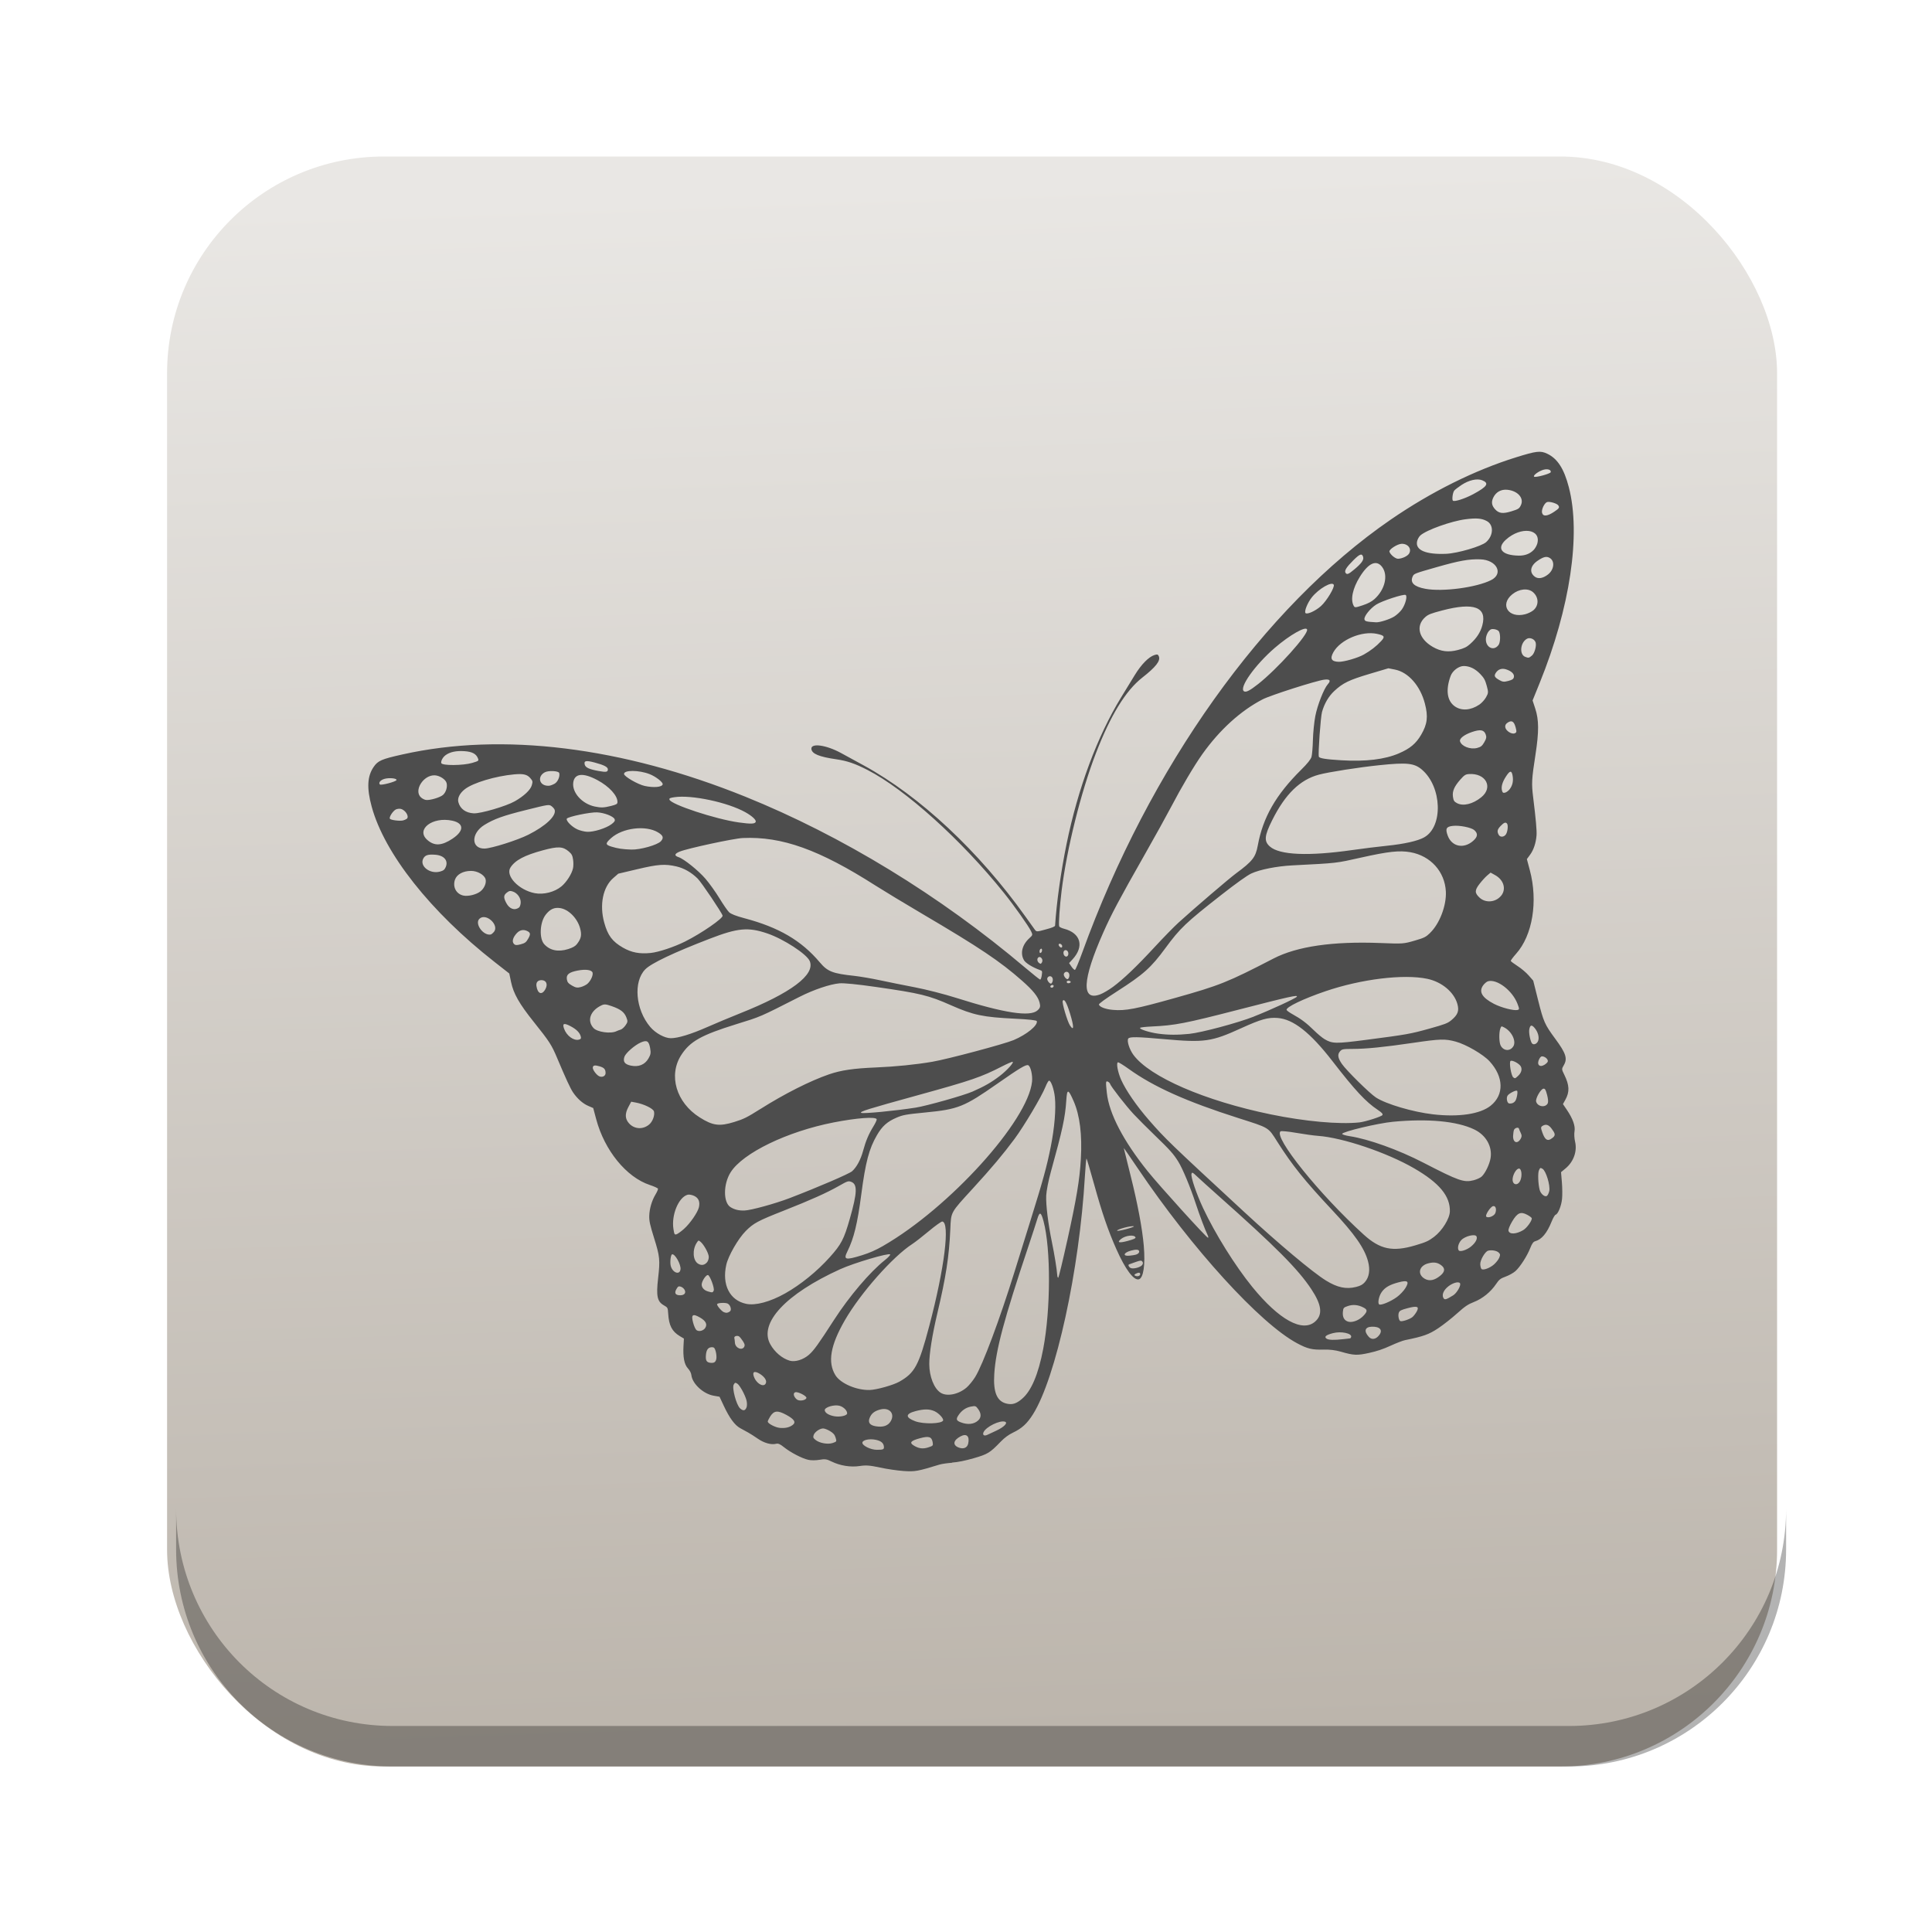 <?xml version="1.0" encoding="UTF-8" standalone="no"?>
<!-- Created with Inkscape (http://www.inkscape.org/) -->

<svg
   xmlns:dc="http://purl.org/dc/elements/1.1/"
   xmlns:cc="http://creativecommons.org/ns#"
   xmlns:rdf="http://www.w3.org/1999/02/22-rdf-syntax-ns#"
   xmlns:svg="http://www.w3.org/2000/svg"
   xmlns="http://www.w3.org/2000/svg"
   xmlns:xlink="http://www.w3.org/1999/xlink"
   xmlns:sodipodi="http://sodipodi.sourceforge.net/DTD/sodipodi-0.dtd"
   xmlns:inkscape="http://www.inkscape.org/namespaces/inkscape"
   width="96"
   height="96"
   id="svg2"
   version="1.1"
   inkscape:version="0.48.5 r10040"
   sodipodi:docname="FreeMindWindowIcon.svg">
  <defs
     id="defs4">
    <linearGradient
       x1="45.448"
       y1="80.472"
       gradientTransform="matrix(1.006,0,0,0.994,0,12)"
       x2="45.448"
       gradientUnits="userSpaceOnUse"
       xlink:href="#ButtonShadow-5"
       y2="5.297"
       id="linearGradient3664-3" />
    <filter
       color-interpolation-filters="sRGB"
       id="filter3174-8">
      <feGaussianBlur
         stdDeviation="1.71"
         id="feGaussianBlur3176-9" />
    </filter>
    <linearGradient
       x1="45.448"
       y1="80.472"
       gradientTransform="matrix(1.006 0 0 .994 0 12)"
       x2="45.448"
       gradientUnits="userSpaceOnUse"
       y2="7.016"
       id="ButtonShadow-5">
      <stop
         offset="0"
         id="stop3750-0" />
      <stop
         offset="1"
         style="stop-opacity:.588"
         id="stop3752-4" />
    </linearGradient>
    <linearGradient
       x1="45.448"
       y1="80.472"
       gradientTransform="matrix(1.006,0,0,0.994,0,12)"
       x2="45.448"
       gradientUnits="userSpaceOnUse"
       xlink:href="#ButtonShadow-7-2"
       y2="5.297"
       id="linearGradient3664-0-1" />
    <linearGradient
       x1="45.448"
       y1="80.472"
       gradientTransform="matrix(1.006,0,0,0.994,0,12)"
       x2="45.448"
       gradientUnits="userSpaceOnUse"
       y2="7.016"
       id="ButtonShadow-7-2">
      <stop
         offset="0"
         id="stop3750-3-0" />
      <stop
         offset="1"
         style="stop-opacity:.588"
         id="stop3752-8-0" />
    </linearGradient>
    <filter
       color-interpolation-filters="sRGB"
       id="filter3174-2-8">
      <feGaussianBlur
         stdDeviation="1.71"
         id="feGaussianBlur3176-5-2" />
    </filter>
    <linearGradient
       x1="45.448"
       y1="80.472"
       gradientTransform="matrix(1.006,0,0,0.994,0,12)"
       x2="45.448"
       gradientUnits="userSpaceOnUse"
       xlink:href="#ButtonShadow-8"
       y2="5.297"
       id="linearGradient3664-7" />
    <filter
       color-interpolation-filters="sRGB"
       id="filter3174-6">
      <feGaussianBlur
         stdDeviation="1.71"
         id="feGaussianBlur3176-90" />
    </filter>
    <linearGradient
       x1="45.448"
       y1="80.472"
       gradientTransform="matrix(1.006 0 0 .994 0 12)"
       x2="45.448"
       gradientUnits="userSpaceOnUse"
       y2="7.016"
       id="ButtonShadow-8">
      <stop
         offset="0"
         id="stop3750-8" />
      <stop
         offset="1"
         style="stop-opacity:.588"
         id="stop3752-9" />
    </linearGradient>
    <linearGradient
       x1="45.448"
       y1="80.472"
       gradientTransform="matrix(1.006,0,0,0.994,0,12)"
       x2="45.448"
       gradientUnits="userSpaceOnUse"
       xlink:href="#ButtonShadow-59"
       y2="5.297"
       id="linearGradient3664-03" />
    <filter
       color-interpolation-filters="sRGB"
       id="filter3174-4">
      <feGaussianBlur
         stdDeviation="1.71"
         id="feGaussianBlur3176-4" />
    </filter>
    <linearGradient
       x1="45.448"
       y1="80.472"
       gradientTransform="matrix(1.006 0 0 .994 0 12)"
       x2="45.448"
       gradientUnits="userSpaceOnUse"
       y2="7.016"
       id="ButtonShadow-59">
      <stop
         offset="0"
         id="stop3750-38" />
      <stop
         offset="1"
         style="stop-opacity:.588"
         id="stop3752-1" />
    </linearGradient>
    <linearGradient
       x1="45.448"
       y1="80.472"
       gradientTransform="matrix(1.006,0,0,0.994,0,12)"
       x2="45.448"
       gradientUnits="userSpaceOnUse"
       xlink:href="#ButtonShadow-3"
       y2="5.297"
       id="linearGradient3664-9" />
    <filter
       color-interpolation-filters="sRGB"
       id="filter3174-5">
      <feGaussianBlur
         stdDeviation="1.71"
         id="feGaussianBlur3176-6" />
    </filter>
    <linearGradient
       x1="45.448"
       y1="80.472"
       gradientTransform="matrix(1.006 0 0 .994 0 12)"
       x2="45.448"
       gradientUnits="userSpaceOnUse"
       y2="7.016"
       id="ButtonShadow-3">
      <stop
         offset="0"
         id="stop3750-7" />
      <stop
         offset="1"
         style="stop-opacity:.588"
         id="stop3752-3" />
    </linearGradient>
    <linearGradient
       inkscape:collect="always"
       xlink:href="#linearGradient11642"
       id="linearGradient5160"
       x1="53.058"
       y1="1042.438"
       x2="50.452"
       y2="965.465"
       gradientUnits="userSpaceOnUse"
       gradientTransform="translate(-0.449,0)" />
    <linearGradient
       x1="48"
       x2="48"
       gradientTransform="matrix(1.15,0,0,1.15,-7.2,-150.65)"
       y1="962.62"
       gradientUnits="userSpaceOnUse"
       y2="1046.1"
       id="linearGradient11642">
      <stop
         offset="0"
         style="stop-color:#bcb5ac"
         id="stop3189" />
      <stop
         offset="1"
         style="stop-color:#e9e7e4"
         id="stop3191" />
    </linearGradient>
    <mask
       id="XMLID_23_-9">
      <g
         style="filter:url(#Adobe_OpacityMaskFilter)"
         id="g31-2">
        <radialGradient
           r="673.12"
           cx="88.978"
           cy="-20.899"
           gradientUnits="userSpaceOnUse"
           id="XMLID_24_-1">
          <stop
             offset=".309"
             style="stop-color:#fff"
             id="stop34-7" />
          <stop
             offset="1"
             id="stop36-7" />
        </radialGradient>
        <ellipse
           ry="349.11"
           rx="512.93"
           cy="286.17"
           cx="295.89"
           style="fill:url(#XMLID_24_-1)"
           id="ellipse38-9" />
      </g>
    </mask>
  </defs>
  <sodipodi:namedview
     id="base"
     pagecolor="#ffffff"
     bordercolor="#666666"
     borderopacity="1.0"
     inkscape:pageopacity="0.0"
     inkscape:pageshadow="2"
     inkscape:zoom="4"
     inkscape:cx="30.383357"
     inkscape:cy="43.958503"
     inkscape:document-units="px"
     inkscape:current-layer="layer1"
     showgrid="false"
     inkscape:window-width="1366"
     inkscape:window-height="716"
     inkscape:window-x="0"
     inkscape:window-y="24"
     inkscape:window-maximized="1" />
  <g
     inkscape:label="Layer 1"
     inkscape:groupmode="layer"
     id="layer1"
     transform="translate(0,-956.362)">
    <rect
       style="fill:url(#linearGradient5160);fill-opacity:1;stroke:none"
       id="rect2985"
       width="80"
       height="80"
       x="8.302"
       y="964.139"
       rx="10.769"
       ry="10.769" />
    <path
       style="opacity:0.3;fill:#000000;fill-opacity:1;stroke:none"
       d="m 8.751,1031.335 0,2.013 c 0,5.966 4.793,10.79 10.759,10.79 l 58.451,0 c 5.966,0 10.79,-4.824 10.79,-10.79 l 0,-2.013 c 0,5.966 -4.825,10.79 -10.79,10.79 l -58.451,0 c -5.966,0 -10.759,-4.824 -10.759,-10.79 z"
       id="rect3755"
       inkscape:connector-curvature="0" />
    <g
       id="layer2-9"
       style="display:none"
       transform="translate(-115.438,1002.862)">
      <path
         inkscape:connector-curvature="0"
         id="rect3745-3"
         style="opacity:0.9;fill:url(#linearGradient3664-3);filter:url(#filter3174-8)"
         d="M 14.969,8.803 C 13.329,8.803 12,10.085 12,11.678 V 19 c -3.324,0 -7,2.676 -7,6 v 61 c 0,3.324 2.676,6 6,6 h 74 c 3.324,0 6,-2.676 6,-6 V 25 c 0,-3.324 -3.747,-6 -7.071,-6 v -0.135 c 0,-2.389 -1.978,-4.312 -4.438,-4.312 h -43.335 l -1.469,-2.875 c -0.734,-1.424 -1.329,-2.874 -2.969,-2.874 h -16.75 z" />
    </g>
    <g
       id="layer2"
       style="display:none"
       transform="translate(-108.269,938.611)">
      <path
         inkscape:connector-curvature="0"
         id="rect3745"
         style="opacity:0.9;fill:url(#linearGradient3664-0-1);filter:url(#filter3174-2-8)"
         d="M 14.969,8.803 C 13.329,8.803 12,10.085 12,11.678 V 19 c -3.324,0 -7,2.676 -7,6 v 61 c 0,3.324 2.676,6 6,6 h 74 c 3.324,0 6,-2.676 6,-6 V 25 c 0,-3.324 -3.747,-6 -7.071,-6 v -0.135 c 0,-2.389 -1.978,-4.312 -4.438,-4.312 h -43.335 l -1.469,-2.875 c -0.734,-1.424 -1.329,-2.874 -2.969,-2.874 h -16.75 z" />
    </g>
    <g
       id="layer2-6"
       style="display:none"
       transform="translate(-171.725,918.963)">
      <path
         inkscape:connector-curvature="0"
         id="rect3745-6"
         style="opacity:0.9;fill:url(#linearGradient3664-7);filter:url(#filter3174-6)"
         d="M 14.969,8.803 C 13.329,8.803 12,10.085 12,11.678 V 19 c -3.324,0 -7,2.676 -7,6 v 61 c 0,3.324 2.676,6 6,6 h 74 c 3.324,0 6,-2.676 6,-6 V 25 c 0,-3.324 -3.747,-6 -7.071,-6 v -0.135 c 0,-2.389 -1.978,-4.312 -4.438,-4.312 h -43.335 l -1.469,-2.875 c -0.734,-1.424 -1.329,-2.874 -2.969,-2.874 h -16.75 z" />
    </g>
    <g
       id="layer2-1"
       style="display:none"
       transform="translate(-173.318,905.157)">
      <path
         inkscape:connector-curvature="0"
         id="rect3745-1"
         style="opacity:0.9;fill:url(#linearGradient3664-03);filter:url(#filter3174-4)"
         d="M 14.969,8.803 C 13.329,8.803 12,10.085 12,11.678 V 19 c -3.324,0 -7,2.676 -7,6 v 61 c 0,3.324 2.676,6 6,6 h 74 c 3.324,0 6,-2.676 6,-6 V 25 c 0,-3.324 -3.747,-6 -7.071,-6 v -0.135 c 0,-2.389 -1.978,-4.312 -4.438,-4.312 h -43.335 l -1.469,-2.875 c -0.734,-1.424 -1.329,-2.874 -2.969,-2.874 h -16.75 z" />
    </g>
    <g
       id="layer2-2"
       style="display:none"
       transform="translate(-177.566,944.983)">
      <path
         inkscape:connector-curvature="0"
         id="rect3745-0"
         style="opacity:0.9;fill:url(#linearGradient3664-9);filter:url(#filter3174-5)"
         d="M 14.969,8.803 C 13.329,8.803 12,10.085 12,11.678 V 19 c -3.324,0 -7,2.676 -7,6 v 61 c 0,3.324 2.676,6 6,6 h 74 c 3.324,0 6,-2.676 6,-6 V 25 c 0,-3.324 -3.747,-6 -7.071,-6 v -0.135 c 0,-2.389 -1.978,-4.312 -4.438,-4.312 h -43.335 l -1.469,-2.875 c -0.734,-1.424 -1.329,-2.874 -2.969,-2.874 h -16.75 z" />
    </g>
    <g
       transform="matrix(0.209,0,0,0.209,24.656,975.757)"
       id="g3532" />
    <g
       transform="translate(-248.494,868.065)"
       id="g3219">
      <g
         id="g1886" />
    </g>
    <path
       style="fill:#4d4d4d"
       d="m 47.315,1029.045 c -0.238,0.017 -0.524,0.058 -0.636,0.093 -1.092,0.334 -1.213,0.355 -1.774,0.318 -0.3,-0.02 -0.829,-0.097 -1.175,-0.172 -0.514,-0.11 -0.699,-0.124 -1.013,-0.076 -0.449,0.069 -0.976,-0.016 -1.401,-0.226 -0.241,-0.119 -0.324,-0.131 -0.599,-0.083 -0.176,0.031 -0.426,0.033 -0.556,0 -0.302,-0.065 -0.88,-0.365 -1.206,-0.627 -0.193,-0.155 -0.287,-0.196 -0.391,-0.169 -0.24,0.062 -0.594,-0.036 -0.905,-0.251 -0.166,-0.115 -0.382,-0.253 -0.48,-0.307 -0.098,-0.054 -0.278,-0.152 -0.398,-0.218 -0.27,-0.147 -0.534,-0.506 -0.815,-1.107 l -0.213,-0.455 -0.291,-0.051 c -0.516,-0.09 -1.058,-0.591 -1.108,-1.022 -0.012,-0.106 -0.076,-0.231 -0.173,-0.337 -0.181,-0.198 -0.25,-0.553 -0.218,-1.128 l 0.02,-0.352 -0.204,-0.122 c -0.388,-0.233 -0.54,-0.527 -0.577,-1.113 -0.019,-0.302 -0.02,-0.305 -0.223,-0.422 -0.323,-0.187 -0.379,-0.46 -0.278,-1.342 0.104,-0.905 0.087,-1.08 -0.201,-2 -0.202,-0.647 -0.245,-0.843 -0.239,-1.093 0.009,-0.36 0.125,-0.758 0.313,-1.072 0.075,-0.124 0.129,-0.251 0.121,-0.282 -0.008,-0.031 -0.193,-0.115 -0.41,-0.187 -1.164,-0.387 -2.246,-1.716 -2.66,-3.265 l -0.149,-0.557 -0.25,-0.108 c -0.268,-0.116 -0.538,-0.355 -0.749,-0.664 -0.133,-0.194 -0.367,-0.701 -0.794,-1.715 -0.275,-0.654 -0.382,-0.819 -1.162,-1.794 -0.722,-0.903 -1.009,-1.408 -1.129,-1.99 l -0.086,-0.414 -0.738,-0.578 c -3.176,-2.488 -5.467,-5.386 -6.1,-7.715 -0.25,-0.919 -0.22,-1.509 0.1,-1.974 0.212,-0.309 0.395,-0.388 1.438,-0.62 4.962,-1.107 10.888,-0.376 17.022,2.099 4.804,1.939 9.682,4.918 13.914,8.5 0.381,0.323 0.716,0.588 0.743,0.591 0.027,0 0.063,-0.094 0.08,-0.214 0.029,-0.211 0.026,-0.22 -0.102,-0.266 -0.359,-0.129 -0.697,-0.339 -0.782,-0.484 -0.198,-0.338 -0.092,-0.768 0.271,-1.097 0.163,-0.147 0.167,-0.163 0.085,-0.334 -0.128,-0.268 -0.833,-1.265 -1.349,-1.909 -2.113,-2.633 -4.898,-5.143 -6.783,-6.113 -0.614,-0.316 -1.017,-0.454 -1.554,-0.531 -0.846,-0.122 -1.205,-0.27 -1.234,-0.508 -0.037,-0.311 0.725,-0.209 1.468,0.195 0.27,0.147 0.777,0.424 1.127,0.615 2.8,1.531 5.723,4.262 8.043,7.517 0.2,0.28 0.405,0.566 0.456,0.636 0.092,0.125 0.1,0.125 0.552,0 0.321,-0.086 0.46,-0.143 0.463,-0.192 0.072,-1.137 0.291,-2.689 0.571,-4.057 0.567,-2.767 1.526,-5.345 2.703,-7.27 0.21,-0.344 0.521,-0.851 0.69,-1.127 0.323,-0.526 0.69,-0.899 0.975,-0.989 0.139,-0.044 0.175,-0.034 0.216,0.063 0.094,0.221 -0.144,0.528 -0.819,1.057 -0.829,0.649 -1.581,1.875 -2.311,3.769 -0.744,1.928 -1.444,4.741 -1.702,6.835 -0.094,0.767 -0.153,1.628 -0.12,1.754 0.009,0.036 0.117,0.091 0.239,0.122 0.836,0.215 1.019,0.881 0.42,1.528 l -0.166,0.179 0.119,0.176 c 0.065,0.097 0.143,0.169 0.174,0.161 0.03,-0.01 0.194,-0.399 0.364,-0.869 3.329,-9.184 9.015,-17.163 15.323,-21.502 2.006,-1.379 4.171,-2.456 6.226,-3.096 1.021,-0.318 1.218,-0.34 1.556,-0.178 0.509,0.244 0.832,0.746 1.07,1.662 0.609,2.343 0.066,5.99 -1.449,9.728 l -0.352,0.869 0.132,0.402 c 0.185,0.564 0.188,1.146 0.012,2.288 -0.191,1.235 -0.201,1.431 -0.114,2.135 0.135,1.092 0.184,1.648 0.166,1.882 -0.029,0.371 -0.146,0.722 -0.319,0.957 l -0.161,0.219 0.147,0.551 c 0.413,1.549 0.137,3.236 -0.681,4.152 -0.152,0.171 -0.272,0.331 -0.265,0.357 0.007,0.025 0.16,0.141 0.34,0.256 0.18,0.115 0.428,0.325 0.551,0.467 l 0.224,0.257 0.24,0.96 c 0.273,1.089 0.328,1.214 0.859,1.934 0.524,0.71 0.611,0.976 0.425,1.298 -0.117,0.203 -0.117,0.205 0.017,0.477 0.26,0.527 0.274,0.857 0.053,1.254 l -0.117,0.21 0.198,0.292 c 0.295,0.436 0.425,0.803 0.376,1.067 -0.022,0.119 -0.009,0.348 0.029,0.51 0.112,0.475 -0.073,0.994 -0.473,1.327 l -0.225,0.187 0.042,0.5 c 0.023,0.275 0.027,0.649 0.008,0.831 -0.035,0.347 -0.2,0.751 -0.319,0.783 -0.039,0.01 -0.128,0.164 -0.2,0.343 -0.229,0.572 -0.494,0.889 -0.816,0.975 -0.091,0.024 -0.158,0.117 -0.244,0.337 -0.152,0.39 -0.504,0.938 -0.734,1.145 -0.099,0.089 -0.317,0.212 -0.485,0.273 -0.263,0.096 -0.329,0.147 -0.479,0.37 -0.264,0.394 -0.678,0.73 -1.102,0.894 -0.296,0.115 -0.45,0.219 -0.841,0.571 -0.263,0.237 -0.683,0.567 -0.934,0.734 -0.461,0.307 -0.734,0.405 -1.646,0.59 -0.115,0.023 -0.44,0.148 -0.721,0.278 -0.363,0.167 -0.672,0.271 -1.062,0.357 -0.603,0.133 -0.767,0.126 -1.413,-0.062 -0.261,-0.076 -0.56,-0.112 -0.842,-0.103 -0.573,0.018 -0.809,-0.037 -1.326,-0.314 -1.843,-0.987 -5.214,-4.686 -7.906,-8.676 -0.39,-0.578 -0.708,-1.038 -0.707,-1.023 7.28e-4,0.015 0.156,0.643 0.345,1.395 0.344,1.369 0.575,2.603 0.649,3.463 0.081,0.944 -0.017,1.602 -0.246,1.663 -0.252,0.067 -0.669,-0.492 -1.114,-1.493 -0.415,-0.935 -0.711,-1.797 -1.098,-3.193 -0.198,-0.713 -0.372,-1.304 -0.388,-1.313 -0.015,-0.01 -0.052,0.392 -0.081,0.89 -0.269,4.648 -1.441,10.013 -2.581,11.819 -0.291,0.46 -0.549,0.697 -0.986,0.905 -0.221,0.105 -0.425,0.255 -0.617,0.454 -0.536,0.555 -0.638,0.618 -1.343,0.822 -0.418,0.121 -0.789,0.196 -1.072,0.215 z m 0.793,-0.945 c 0.083,-0.375 -0.076,-0.527 -0.381,-0.365 -0.354,0.188 -0.402,0.421 -0.114,0.545 0.245,0.105 0.448,0.031 0.494,-0.18 z m 20.426,-5.399 c 0.189,-0.251 0.03,-0.429 -0.37,-0.416 -0.345,0.011 -0.406,0.222 -0.148,0.506 0.146,0.16 0.358,0.123 0.518,-0.09 z m -19.014,4.742 c 0.371,-0.172 0.574,-0.384 0.418,-0.437 -0.252,-0.086 -0.941,0.25 -1.065,0.519 -0.065,0.141 0.028,0.208 0.184,0.135 0.071,-0.034 0.28,-0.131 0.463,-0.216 z m 17.617,-4.643 c 0.056,-0.185 -0.497,-0.303 -0.907,-0.194 -0.345,0.091 -0.447,0.179 -0.317,0.271 0.1,0.071 0.372,0.08 0.823,0.028 0.17,-0.02 0.325,-0.037 0.345,-0.039 0.02,0 0.046,-0.031 0.056,-0.066 z m -20.79,5.244 c -0.048,-0.29 -0.18,-0.338 -0.619,-0.221 -0.455,0.121 -0.551,0.216 -0.351,0.348 0.252,0.167 0.475,0.201 0.742,0.113 0.241,-0.078 0.252,-0.09 0.227,-0.241 z m 23.844,-6.244 c 0.066,-0.06 0.16,-0.185 0.209,-0.277 0.131,-0.245 0.017,-0.284 -0.459,-0.158 -0.324,0.086 -0.395,0.123 -0.434,0.223 -0.048,0.124 -0.006,0.372 0.07,0.416 0.078,0.045 0.491,-0.093 0.614,-0.204 z m -26.271,6.435 c -0.02,-0.178 -0.153,-0.282 -0.426,-0.334 -0.305,-0.059 -0.63,0.014 -0.643,0.144 -0.015,0.146 0.409,0.357 0.719,0.357 0.323,4e-4 0.367,-0.02 0.35,-0.167 z m 28.286,-7.507 c 0.189,-0.117 0.409,-0.508 0.34,-0.604 -0.079,-0.109 -0.418,0 -0.646,0.214 -0.2,0.185 -0.265,0.403 -0.163,0.543 0.057,0.078 0.137,0.052 0.468,-0.153 z m -23.604,6.218 c 0.162,-0.147 0.163,-0.344 0.003,-0.567 -0.115,-0.16 -0.139,-0.168 -0.367,-0.123 -0.257,0.051 -0.468,0.202 -0.625,0.447 -0.117,0.182 -0.089,0.253 0.133,0.336 0.343,0.129 0.649,0.095 0.856,-0.093 z m 19.167,-5.223 c 0.185,-0.208 0.181,-0.286 -0.02,-0.391 -0.258,-0.135 -0.517,-0.16 -0.765,-0.077 -0.22,0.074 -0.237,0.093 -0.257,0.289 -0.027,0.268 0.069,0.44 0.275,0.493 0.219,0.056 0.563,-0.085 0.767,-0.316 z m -16.988,4.148 c 0.46,-0.384 0.815,-1.22 1.056,-2.486 0.374,-1.963 0.382,-4.964 0.016,-6.34 -0.125,-0.469 -0.197,-0.494 -0.312,-0.107 -0.053,0.179 -0.246,0.771 -0.428,1.316 -1.228,3.667 -1.63,5.17 -1.708,6.376 -0.059,0.919 0.134,1.375 0.629,1.481 0.272,0.058 0.465,0 0.747,-0.239 z m 14.574,-3.847 c 0.378,-0.34 0.32,-0.824 -0.192,-1.597 -0.666,-1.006 -1.764,-2.109 -4.656,-4.679 -0.43,-0.382 -0.892,-0.8 -1.028,-0.929 -0.22,-0.209 -0.25,-0.223 -0.275,-0.124 -0.039,0.152 0.247,0.991 0.576,1.695 0.598,1.276 1.589,2.865 2.443,3.916 1.335,1.642 2.503,2.283 3.131,1.719 z m -18.492,4.921 c 0.03,-0.098 -0.208,-0.358 -0.417,-0.456 -0.254,-0.119 -0.522,-0.121 -0.951,-0.01 -0.512,0.136 -0.519,0.317 -0.018,0.504 0.416,0.156 1.336,0.129 1.387,-0.041 z m 22.548,-6.133 c 0.15,-0.11 0.342,-0.311 0.425,-0.448 0.206,-0.337 0.116,-0.407 -0.36,-0.279 -0.429,0.115 -0.66,0.25 -0.821,0.48 -0.137,0.195 -0.208,0.534 -0.129,0.609 0.075,0.071 0.57,-0.132 0.885,-0.362 z m -27.89,6.987 c -0.044,-0.147 -0.113,-0.227 -0.279,-0.327 -0.121,-0.073 -0.275,-0.132 -0.342,-0.131 -0.172,0 -0.425,0.182 -0.471,0.333 -0.034,0.111 -0.021,0.143 0.094,0.237 0.199,0.161 0.614,0.235 0.855,0.152 0.199,-0.069 0.201,-0.072 0.143,-0.264 z m 32.721,-8.613 c 0.108,-0.097 0.224,-0.248 0.258,-0.337 0.053,-0.138 0.048,-0.173 -0.035,-0.251 -0.099,-0.092 -0.349,-0.136 -0.52,-0.09 -0.155,0.041 -0.407,0.481 -0.392,0.684 0.007,0.099 0.035,0.201 0.062,0.226 0.083,0.078 0.423,-0.048 0.628,-0.233 z m -29.981,7.794 c 0.221,-0.382 -0.071,-0.702 -0.528,-0.579 -0.287,0.077 -0.435,0.196 -0.524,0.422 -0.089,0.225 0.012,0.361 0.308,0.41 0.363,0.061 0.611,-0.024 0.744,-0.253 z m 27.304,-7.228 c 0.232,-0.19 0.253,-0.358 0.063,-0.509 -0.19,-0.151 -0.377,-0.18 -0.664,-0.105 -0.457,0.12 -0.551,0.544 -0.17,0.765 0.23,0.133 0.486,0.083 0.771,-0.151 z m -23.539,5.559 c 0.123,-0.106 0.316,-0.342 0.429,-0.524 0.378,-0.611 1.217,-2.855 1.958,-5.237 0.18,-0.578 0.533,-1.714 0.786,-2.524 0.632,-2.025 0.818,-2.705 1.015,-3.696 0.186,-0.938 0.262,-1.862 0.203,-2.441 -0.042,-0.409 -0.201,-0.856 -0.295,-0.829 -0.032,0.01 -0.111,0.148 -0.174,0.308 -0.189,0.476 -1.063,1.947 -1.536,2.585 -0.563,0.759 -1.138,1.444 -2.075,2.467 -1.124,1.228 -1.077,1.144 -1.116,2.02 -0.06,1.359 -0.218,2.379 -0.649,4.196 -0.252,1.065 -0.4,2.002 -0.397,2.512 0.004,0.617 0.235,1.202 0.558,1.415 0.311,0.205 0.893,0.091 1.294,-0.253 z m 19.792,-5.239 c 0.217,-0.246 0.273,-0.609 0.158,-1.037 -0.174,-0.651 -0.663,-1.351 -1.772,-2.534 -1.375,-1.468 -1.997,-2.241 -2.729,-3.396 -0.471,-0.743 -0.381,-0.688 -1.943,-1.186 -2.577,-0.821 -4.208,-1.552 -5.444,-2.441 -0.262,-0.189 -0.504,-0.337 -0.537,-0.33 -0.096,0.02 -0.011,0.488 0.156,0.864 0.237,0.532 0.763,1.295 1.391,2.016 0.799,0.916 1.043,1.153 4.73,4.56 1.708,1.579 3.389,2.989 4.056,3.402 0.565,0.35 1.007,0.444 1.5,0.319 0.218,-0.055 0.324,-0.113 0.433,-0.236 z m -25.725,6.527 c 0.014,-0.134 -0.165,-0.321 -0.366,-0.381 -0.262,-0.079 -0.757,0.066 -0.746,0.218 0.01,0.132 0.203,0.252 0.484,0.3 0.273,0.047 0.617,-0.028 0.629,-0.137 z m 31.004,-8.3 c 0.22,-0.182 0.328,-0.382 0.27,-0.501 -0.066,-0.137 -0.568,-0.016 -0.756,0.183 -0.144,0.153 -0.207,0.404 -0.128,0.513 0.064,0.088 0.4,-0.018 0.613,-0.194 z m -33.722,8.879 c 0.193,-0.139 0.103,-0.291 -0.303,-0.511 -0.438,-0.238 -0.617,-0.217 -0.81,0.093 -0.069,0.111 -0.12,0.223 -0.113,0.249 0.028,0.104 0.392,0.288 0.605,0.305 0.269,0.021 0.46,-0.021 0.621,-0.137 z m 36.313,-9.692 c 0.183,-0.107 0.452,-0.485 0.423,-0.594 -0.008,-0.03 -0.108,-0.104 -0.223,-0.166 -0.326,-0.175 -0.493,-0.102 -0.75,0.33 -0.125,0.21 -0.199,0.399 -0.182,0.464 0.05,0.188 0.381,0.173 0.732,-0.033 z m -31,7.531 c 0.77,-0.436 0.966,-0.8 1.486,-2.766 0.757,-2.861 1.042,-5.151 0.645,-5.193 -0.046,0 -0.343,0.208 -0.659,0.473 -0.316,0.265 -0.692,0.557 -0.834,0.649 -0.963,0.622 -2.566,2.435 -3.344,3.782 -0.721,1.248 -0.866,2.091 -0.472,2.732 0.253,0.411 1.052,0.755 1.707,0.736 0.343,-0.01 1.169,-0.242 1.471,-0.413 z m 26.573,-7.199 c 0.399,-0.302 0.773,-0.904 0.782,-1.26 0.019,-0.762 -0.521,-1.415 -1.771,-2.14 -1.353,-0.785 -3.553,-1.528 -4.784,-1.616 -0.201,-0.014 -0.686,-0.081 -1.079,-0.149 -0.392,-0.068 -0.743,-0.102 -0.778,-0.076 -0.374,0.271 1.938,3.144 4.128,5.13 0.817,0.741 1.439,0.871 2.567,0.536 0.532,-0.158 0.655,-0.213 0.934,-0.424 z m -31.191,8.009 c 0.028,-0.092 -0.414,-0.322 -0.549,-0.285 -0.128,0.034 -0.092,0.219 0.069,0.355 0.121,0.102 0.442,0.056 0.48,-0.069 z m 34.233,-9.189 c 0.072,-0.198 0.012,-0.377 -0.117,-0.342 -0.135,0.036 -0.404,0.455 -0.334,0.521 0.095,0.09 0.396,-0.03 0.451,-0.179 z m -37.205,9.647 c 0.027,-0.075 0.024,-0.229 -0.006,-0.343 -0.079,-0.293 -0.34,-0.761 -0.463,-0.832 -0.096,-0.056 -0.11,-0.051 -0.171,0.053 -0.096,0.166 0.132,1.016 0.316,1.181 0.156,0.14 0.258,0.121 0.324,-0.059 z m 39.883,-10.735 c 0.061,-0.275 -0.162,-1.013 -0.335,-1.111 -0.107,-0.061 -0.117,-0.057 -0.177,0.076 -0.062,0.138 -0.042,0.678 0.037,0.975 0.05,0.189 0.24,0.355 0.348,0.303 0.044,-0.021 0.101,-0.131 0.126,-0.243 z m -38.918,9.515 c 0.033,-0.13 -0.092,-0.305 -0.316,-0.442 -0.286,-0.174 -0.397,-0.079 -0.255,0.219 0.159,0.333 0.508,0.469 0.571,0.223 z m 37.491,-10.071 c 0.088,-0.231 0.048,-0.554 -0.07,-0.566 -0.116,-0.012 -0.284,0.238 -0.319,0.476 -0.05,0.346 0.265,0.419 0.389,0.09 z m -18.901,4.655 c -0.013,-0.051 -0.062,-0.06 -0.142,-0.029 -0.159,0.062 -0.183,0.11 -0.073,0.145 0.122,0.039 0.24,-0.024 0.215,-0.116 z m -16.451,4.025 c 0.235,-0.205 0.467,-0.527 1.237,-1.721 0.761,-1.18 1.785,-2.384 2.531,-2.977 0.162,-0.128 0.279,-0.255 0.262,-0.281 -0.061,-0.091 -1.803,0.424 -2.487,0.735 -2.701,1.227 -4.053,2.679 -3.47,3.728 0.217,0.391 0.588,0.705 0.964,0.816 0.269,0.079 0.672,-0.046 0.963,-0.299 z m 33.421,-8.85 c 0.176,-0.16 0.39,-0.603 0.442,-0.913 0.095,-0.578 -0.226,-1.146 -0.809,-1.426 -0.856,-0.412 -2.294,-0.548 -4.041,-0.382 -0.748,0.071 -2.515,0.492 -2.523,0.601 -0.002,0.032 0.163,0.083 0.367,0.114 0.942,0.143 2.43,0.677 3.677,1.322 1.748,0.903 2.007,0.993 2.491,0.868 0.15,-0.039 0.328,-0.121 0.396,-0.183 z m -16.871,4.398 c 0.046,-0.057 0.051,-0.119 0.014,-0.17 -0.049,-0.067 -0.105,-0.064 -0.342,0.021 -0.156,0.056 -0.3,0.107 -0.321,0.115 -0.073,0.025 0.003,0.162 0.106,0.191 0.146,0.04 0.457,-0.049 0.543,-0.156 z m -3.722,-1.211 c 0.462,-2.096 0.617,-3.022 0.676,-4.05 0.07,-1.211 -0.049,-2.174 -0.357,-2.88 -0.272,-0.623 -0.328,-0.629 -0.366,-0.04 -0.055,0.848 -0.188,1.46 -0.764,3.537 -0.121,0.438 -0.223,0.955 -0.234,1.192 -0.021,0.455 0.097,1.414 0.285,2.321 0.122,0.59 0.247,1.36 0.262,1.624 0.005,0.082 0.028,0.144 0.051,0.137 0.023,-0.01 0.224,-0.835 0.445,-1.84 z m 6.972,-0.288 c -0.118,-0.237 -0.393,-0.966 -0.581,-1.539 -0.274,-0.835 -0.657,-1.756 -0.875,-2.104 -0.245,-0.391 -0.408,-0.573 -1.19,-1.328 -0.347,-0.335 -0.804,-0.793 -1.016,-1.018 -0.381,-0.405 -1.149,-1.391 -1.183,-1.518 -0.01,-0.036 -0.058,-0.084 -0.106,-0.107 -0.109,-0.05 -0.114,7e-4 -0.053,0.561 0.112,1.027 0.824,2.392 2.031,3.893 0.596,0.741 2.933,3.319 2.997,3.304 0.024,-0.01 0.013,-0.07 -0.024,-0.144 z m -3.453,0.929 c 0.04,-0.029 0.065,-0.083 0.055,-0.119 -0.024,-0.089 -0.153,-0.097 -0.411,-0.027 -0.38,0.103 -0.421,0.293 -0.053,0.249 0.273,-0.033 0.334,-0.048 0.409,-0.102 z m -20.956,5.236 c 0.017,-0.08 0.005,-0.242 -0.026,-0.361 -0.045,-0.171 -0.08,-0.216 -0.168,-0.221 -0.195,-0.01 -0.293,0.102 -0.32,0.361 -0.03,0.285 0.022,0.387 0.208,0.411 0.19,0.024 0.272,-0.027 0.306,-0.191 z m 41.624,-11.057 c 0.066,-0.093 0.041,-0.173 -0.124,-0.393 -0.144,-0.194 -0.285,-0.234 -0.449,-0.129 -0.089,0.057 -0.089,0.093 -0.004,0.332 0.118,0.33 0.233,0.424 0.403,0.33 0.068,-0.038 0.146,-0.1 0.174,-0.139 z m -40.232,10.441 c 0.033,-0.072 0.018,-0.13 -0.072,-0.27 -0.063,-0.098 -0.145,-0.201 -0.183,-0.229 -0.092,-0.068 -0.266,-0.017 -0.242,0.072 0.01,0.039 0.024,0.144 0.029,0.234 0.017,0.271 0.366,0.415 0.469,0.193 z m 38.575,-10.324 c 0.06,-0.103 0.062,-0.173 0.007,-0.284 -0.04,-0.081 -0.081,-0.179 -0.091,-0.218 -0.024,-0.088 -0.2,-0.046 -0.246,0.059 -0.019,0.043 -0.039,0.173 -0.045,0.289 -0.017,0.342 0.212,0.436 0.375,0.154 z m -19.137,4.905 c -0.042,-0.156 -0.498,-0.108 -0.721,0.075 -0.216,0.178 -0.103,0.211 0.326,0.097 0.289,-0.077 0.407,-0.129 0.395,-0.172 z m -0.081,-0.554 c -0.094,-0.052 -0.854,0.146 -0.835,0.217 0.006,0.021 0.206,-0.013 0.446,-0.077 0.24,-0.063 0.415,-0.127 0.389,-0.141 z m -21.3,5.047 c 0.115,-0.178 0.031,-0.348 -0.254,-0.513 -0.369,-0.214 -0.456,-0.152 -0.349,0.248 0.05,0.189 0.12,0.339 0.177,0.379 0.12,0.085 0.335,0.027 0.427,-0.114 z m 41.866,-11.166 c 0.029,-0.063 0.015,-0.228 -0.035,-0.416 -0.069,-0.259 -0.1,-0.311 -0.18,-0.306 -0.132,0.01 -0.405,0.489 -0.364,0.64 0.07,0.261 0.471,0.318 0.58,0.082 z m -40.639,10.345 c 0.099,-0.071 0.026,-0.321 -0.113,-0.389 -0.115,-0.056 -0.487,-0.038 -0.523,0.025 -0.032,0.056 0.215,0.353 0.335,0.402 0.12,0.049 0.194,0.04 0.302,-0.038 z m 2.749,-0.897 c 0.77,-0.434 1.578,-1.09 2.212,-1.796 0.572,-0.637 0.706,-0.893 0.996,-1.909 0.378,-1.324 0.389,-1.731 0.05,-1.843 -0.129,-0.043 -0.18,-0.024 -0.591,0.21 -0.598,0.341 -1.394,0.698 -2.751,1.233 -1.283,0.506 -1.489,0.617 -1.88,1.009 -0.374,0.376 -0.866,1.229 -0.966,1.678 -0.223,0.993 0.172,1.768 0.989,1.939 0.463,0.097 1.188,-0.098 1.941,-0.521 z m 35.052,-9.324 c 0.676,-0.541 0.653,-1.435 -0.057,-2.209 -0.311,-0.339 -1.162,-0.834 -1.674,-0.974 -0.534,-0.146 -0.768,-0.139 -2.132,0.061 -1.444,0.212 -2.311,0.299 -3,0.301 -0.473,0 -0.526,0.011 -0.617,0.112 -0.143,0.16 -0.12,0.33 0.086,0.631 0.219,0.321 1.383,1.469 1.693,1.67 0.509,0.33 1.835,0.721 2.84,0.837 1.276,0.147 2.34,-0.012 2.861,-0.429 z m 1.219,-0.229 c 0.079,-0.102 0.146,-0.483 0.09,-0.515 -0.063,-0.037 -0.395,0.134 -0.466,0.239 -0.08,0.118 -0.028,0.382 0.078,0.395 0.124,0.015 0.225,-0.025 0.298,-0.119 z m -31.4,7.191 c 3.284,-1.891 7.191,-6.204 7.392,-8.158 0.033,-0.322 -0.068,-0.758 -0.189,-0.814 -0.108,-0.05 -0.428,0.142 -1.531,0.913 -1.658,1.159 -1.943,1.274 -3.584,1.434 -0.955,0.093 -1.112,0.121 -1.427,0.256 -0.465,0.199 -0.715,0.422 -0.977,0.873 -0.39,0.67 -0.567,1.34 -0.778,2.951 -0.191,1.452 -0.367,2.173 -0.687,2.818 -0.211,0.425 -0.109,0.453 0.722,0.196 0.377,-0.117 0.689,-0.255 1.06,-0.468 z m 24.802,-6.497 c 0.032,-0.056 -0.026,-0.12 -0.233,-0.259 -0.598,-0.399 -1.123,-0.964 -2.254,-2.425 -1.095,-1.414 -1.938,-2.079 -2.716,-2.14 -0.48,-0.038 -0.832,0.061 -1.822,0.512 -1.47,0.67 -1.816,0.719 -3.821,0.54 -1.34,-0.119 -1.713,-0.126 -1.782,-0.029 -0.08,0.112 0.055,0.539 0.255,0.81 0.81,1.097 3.546,2.283 6.82,2.957 1.704,0.351 3.402,0.505 4.404,0.4 0.293,-0.031 1.105,-0.289 1.15,-0.366 z m -33.228,8.724 c 0.053,-0.116 -0.188,-0.764 -0.288,-0.775 -0.084,-0.01 -0.258,0.23 -0.302,0.414 -0.04,0.169 0.085,0.337 0.297,0.399 0.227,0.067 0.246,0.065 0.293,-0.038 z m 39.974,-10.676 c 0.157,-0.143 0.207,-0.326 0.129,-0.467 -0.079,-0.143 -0.428,-0.328 -0.508,-0.269 -0.082,0.059 0.031,0.742 0.136,0.816 0.088,0.063 0.087,0.063 0.244,-0.079 z m -41.426,10.627 c -0.034,-0.062 -0.118,-0.129 -0.186,-0.149 -0.107,-0.032 -0.136,-0.016 -0.216,0.123 -0.114,0.197 -0.05,0.304 0.185,0.306 0.216,0 0.309,-0.117 0.218,-0.28 z M 76.907,1009.112 c 0.028,-0.092 -0.091,-0.222 -0.233,-0.255 -0.084,-0.02 -0.126,0.01 -0.187,0.121 -0.145,0.27 0.003,0.444 0.252,0.295 0.08,-0.048 0.156,-0.12 0.168,-0.16 z m -43.092,10.319 c 0.025,-0.243 -0.278,-0.78 -0.419,-0.742 -0.07,0.019 -0.113,0.4 -0.066,0.578 0.092,0.345 0.453,0.467 0.484,0.164 z m 42.615,-11.351 c 0.064,-0.176 -0.009,-0.443 -0.174,-0.638 -0.149,-0.175 -0.223,-0.156 -0.267,0.069 -0.033,0.171 0.059,0.625 0.144,0.705 0.087,0.082 0.243,0.01 0.297,-0.137 z m -41.293,10.998 c 0.049,-0.059 0.086,-0.18 0.082,-0.269 -0.008,-0.179 -0.248,-0.612 -0.411,-0.744 -0.102,-0.082 -0.102,-0.082 -0.188,0.05 -0.227,0.35 -0.193,0.877 0.067,1.038 0.166,0.103 0.322,0.077 0.45,-0.075 z m 40.058,-10.721 c 0.16,-0.258 -0.076,-0.749 -0.454,-0.943 -0.14,-0.072 -0.14,-0.072 -0.188,0.05 -0.076,0.196 -0.068,0.692 0.014,0.85 0.142,0.275 0.469,0.297 0.627,0.043 z m -41.207,9.067 c 0.304,-0.269 0.686,-0.825 0.742,-1.08 0.06,-0.271 -0.02,-0.457 -0.239,-0.56 -0.107,-0.05 -0.251,-0.076 -0.321,-0.057 -0.45,0.12 -0.818,1.008 -0.707,1.704 0.042,0.265 0.055,0.288 0.148,0.264 0.056,-0.015 0.226,-0.137 0.377,-0.27 z m 41.417,-11.18 c -0.251,-0.659 -1.012,-1.245 -1.462,-1.125 -0.07,0.019 -0.182,0.113 -0.25,0.209 -0.222,0.317 -0.051,0.606 0.539,0.913 0.364,0.19 0.995,0.353 1.176,0.305 0.093,-0.025 0.092,-0.052 -0.003,-0.302 z m -36.144,9.642 c 1.398,-0.537 2.938,-1.2 3.078,-1.325 0.229,-0.204 0.429,-0.575 0.55,-1.023 0.132,-0.486 0.274,-0.822 0.516,-1.216 0.096,-0.156 0.167,-0.311 0.158,-0.344 -0.037,-0.139 -0.987,-0.069 -2.143,0.157 -2.302,0.45 -4.505,1.516 -5.113,2.474 -0.372,0.586 -0.376,1.505 -0.008,1.735 0.199,0.124 0.412,0.176 0.69,0.168 0.326,-0.01 1.534,-0.342 2.273,-0.626 z m 32.851,-8.827 c 0.328,-0.273 0.4,-0.465 0.305,-0.808 -0.162,-0.589 -0.775,-1.102 -1.498,-1.253 -1.174,-0.245 -3.275,0.011 -5.052,0.616 -1.115,0.38 -1.974,0.793 -1.937,0.931 0.009,0.033 0.148,0.132 0.308,0.22 0.403,0.221 0.694,0.44 1.058,0.8 0.171,0.169 0.404,0.362 0.519,0.431 0.385,0.229 0.556,0.232 2.051,0.038 2.039,-0.265 2.212,-0.296 3.17,-0.563 0.763,-0.213 0.897,-0.264 1.075,-0.412 z m -23.792,3.545 c 0.598,-0.262 0.944,-0.461 1.364,-0.783 0.362,-0.278 0.732,-0.692 0.625,-0.699 -0.036,0 -0.271,0.101 -0.521,0.23 -1.039,0.533 -1.51,0.694 -4.176,1.429 -2.515,0.693 -2.926,0.822 -2.817,0.879 0.098,0.051 1.69,-0.102 2.706,-0.261 0.537,-0.084 2.386,-0.605 2.818,-0.795 z m 13.99,-3.734 c 0.798,-0.312 2.08,-0.903 2.128,-0.981 0.065,-0.105 -0.348,-0.013 -2.881,0.639 -2.678,0.69 -3.166,0.785 -4.333,0.84 -0.281,0.013 -0.536,0.041 -0.566,0.061 -0.09,0.059 0.438,0.234 0.893,0.295 0.497,0.067 0.953,0.069 1.545,0.01 0.614,-0.064 2.402,-0.543 3.214,-0.861 z m -24.53,4.6 c 1.199,-0.758 2.481,-1.405 3.423,-1.728 0.588,-0.201 1.211,-0.293 2.301,-0.338 0.988,-0.041 2,-0.143 2.823,-0.284 0.769,-0.132 3.58,-0.882 4.038,-1.076 0.657,-0.279 1.21,-0.731 1.154,-0.942 -0.012,-0.046 -0.389,-0.088 -1.093,-0.122 -1.581,-0.077 -2.06,-0.177 -3.167,-0.666 -1.125,-0.497 -1.518,-0.593 -3.739,-0.912 -0.924,-0.133 -1.59,-0.199 -1.811,-0.179 -0.469,0.042 -1.28,0.316 -1.974,0.668 -2.027,1.029 -1.901,0.975 -3.159,1.365 -1.73,0.538 -2.283,0.848 -2.722,1.524 -0.654,1.01 -0.256,2.366 0.912,3.104 0.655,0.414 0.981,0.457 1.724,0.227 0.466,-0.144 0.632,-0.227 1.289,-0.642 z m 33.275,-8.748 c 0.475,-0.454 0.823,-1.36 0.789,-2.057 -0.049,-0.993 -0.76,-1.781 -1.767,-1.958 -0.542,-0.095 -1.095,-0.035 -2.439,0.266 -1.285,0.287 -1.149,0.272 -3.419,0.389 -0.777,0.04 -1.617,0.206 -2.044,0.404 -0.201,0.093 -0.746,0.482 -1.481,1.057 -1.767,1.383 -2.059,1.661 -2.788,2.653 -0.717,0.975 -1.082,1.301 -2.414,2.155 -0.555,0.356 -0.899,0.606 -0.888,0.646 0.032,0.121 0.324,0.233 0.695,0.265 0.623,0.055 1.134,-0.043 3.092,-0.593 2.216,-0.622 2.613,-0.781 4.887,-1.958 1.17,-0.606 2.952,-0.864 5.321,-0.771 1.119,0.044 1.143,0.042 1.713,-0.124 0.456,-0.133 0.536,-0.173 0.745,-0.372 z m -17.889,3.991 c -0.168,-0.544 -0.286,-0.747 -0.36,-0.618 -0.048,0.084 0.232,1.03 0.363,1.225 0.203,0.302 0.201,0.056 -0.003,-0.608 z m -20.907,5.523 c 0.173,-0.147 0.286,-0.458 0.236,-0.649 -0.038,-0.142 -0.499,-0.366 -0.908,-0.441 l -0.223,-0.041 -0.141,0.265 c -0.18,0.337 -0.168,0.591 0.037,0.815 0.265,0.29 0.691,0.312 0.999,0.051 z m 42.327,-11.359 c 0.271,-0.327 0.14,-0.788 -0.291,-1.029 l -0.228,-0.127 -0.169,0.143 c -0.093,0.079 -0.266,0.269 -0.384,0.422 -0.243,0.316 -0.242,0.447 0.002,0.677 0.298,0.281 0.799,0.24 1.069,-0.087 z m -23.029,5.687 c 0.131,-0.121 0.15,-0.194 0.099,-0.388 -0.076,-0.292 -0.325,-0.602 -0.866,-1.079 -1.098,-0.969 -2.11,-1.648 -4.968,-3.33 -0.868,-0.511 -1.909,-1.141 -2.314,-1.399 -2.804,-1.79 -4.654,-2.453 -6.602,-2.365 -0.443,0.02 -2.74,0.514 -3.131,0.674 -0.263,0.107 -0.283,0.202 -0.058,0.276 0.269,0.089 0.985,0.664 1.339,1.076 0.194,0.226 0.506,0.661 0.692,0.967 0.186,0.306 0.401,0.617 0.477,0.691 0.092,0.091 0.343,0.189 0.76,0.3 1.717,0.455 2.831,1.106 3.749,2.192 0.39,0.461 0.633,0.556 1.717,0.673 0.282,0.031 0.857,0.129 1.276,0.219 0.419,0.09 1.207,0.249 1.75,0.353 0.543,0.104 1.453,0.337 2.023,0.518 2.404,0.762 3.69,0.96 4.055,0.623 z m 3.737,-1.158 c 0.527,-0.39 1.186,-1.019 2.075,-1.981 0.435,-0.471 0.971,-1.019 1.19,-1.218 0.815,-0.74 2.514,-2.193 2.864,-2.451 0.813,-0.599 0.969,-0.8 1.076,-1.382 0.256,-1.399 0.898,-2.518 2.16,-3.768 0.307,-0.304 0.475,-0.514 0.51,-0.639 0.029,-0.102 0.06,-0.479 0.069,-0.837 0.009,-0.358 0.063,-0.891 0.119,-1.184 0.104,-0.542 0.427,-1.366 0.621,-1.583 0.168,-0.187 0.104,-0.267 -0.183,-0.228 -0.419,0.056 -2.657,0.772 -3.051,0.975 -1.094,0.565 -2.139,1.514 -3.001,2.726 -0.407,0.573 -1.035,1.634 -1.55,2.619 -0.221,0.422 -0.808,1.484 -1.306,2.359 -1.28,2.253 -1.656,2.96 -2.066,3.884 -1.049,2.368 -1.1,3.433 -0.147,3.071 0.144,-0.055 0.423,-0.218 0.619,-0.363 z m -2.948,-0.016 c 0.04,-0.069 -0.046,-0.115 -0.118,-0.063 -0.037,0.027 -0.049,0.066 -0.027,0.087 0.048,0.045 0.11,0.034 0.145,-0.024 z m 0.855,-0.242 c -0.017,-0.063 -0.175,-0.075 -0.193,-0.015 -0.008,0.027 0.004,0.06 0.027,0.073 0.062,0.036 0.181,-0.01 0.167,-0.058 z m -0.894,-0.039 c 0.034,-0.146 -0.053,-0.265 -0.17,-0.234 -0.051,0.013 -0.096,0.065 -0.101,0.114 -0.011,0.099 0.123,0.266 0.197,0.246 0.026,-0.01 0.06,-0.064 0.074,-0.126 z m 0.823,-0.22 c 0.034,-0.146 -0.053,-0.265 -0.17,-0.234 -0.051,0.014 -0.096,0.065 -0.101,0.114 -0.011,0.099 0.123,0.266 0.197,0.246 0.026,-0.01 0.06,-0.064 0.074,-0.126 z m -1.367,-0.903 c -0.039,-0.061 -0.098,-0.087 -0.146,-0.063 -0.103,0.05 -0.093,0.214 0.018,0.292 0.074,0.052 0.092,0.048 0.139,-0.034 0.034,-0.059 0.03,-0.132 -0.011,-0.196 z m 1.308,-0.319 c -0.06,-0.14 -0.222,-0.12 -0.229,0.028 -0.007,0.16 0.139,0.264 0.216,0.155 0.031,-0.044 0.037,-0.126 0.013,-0.183 z m -22.98,6.013 c -0.003,-0.19 -0.071,-0.266 -0.299,-0.333 -0.235,-0.069 -0.325,-0.053 -0.337,0.063 -0.01,0.099 0.162,0.341 0.298,0.42 0.154,0.089 0.34,0.01 0.338,-0.15 z m 44.747,-11.875 c 0.079,-0.136 0.107,-0.432 0.049,-0.513 -0.068,-0.094 -0.155,-0.064 -0.324,0.114 -0.164,0.172 -0.185,0.271 -0.093,0.438 0.076,0.137 0.278,0.116 0.368,-0.038 z m -42.617,11.153 c 0.113,-0.196 0.126,-0.277 0.084,-0.514 -0.064,-0.357 -0.159,-0.415 -0.465,-0.282 -0.297,0.129 -0.753,0.527 -0.813,0.71 -0.08,0.243 0.012,0.373 0.31,0.438 0.388,0.085 0.705,-0.041 0.884,-0.352 z m 40.985,-10.819 c 0.225,-0.201 0.24,-0.36 0.049,-0.53 -0.144,-0.129 -0.737,-0.247 -1.059,-0.21 -0.331,0.037 -0.385,0.134 -0.264,0.473 0.202,0.564 0.799,0.689 1.273,0.268 z m -21.427,5.428 c -0.004,-0.062 -0.029,-0.081 -0.07,-0.055 -0.035,0.023 -0.06,0.085 -0.056,0.138 0.004,0.062 0.029,0.082 0.07,0.055 0.035,-0.023 0.06,-0.085 0.056,-0.138 z m 0.999,-0.211 c -0.022,-0.082 -0.136,-0.134 -0.169,-0.076 -0.031,0.054 0.074,0.181 0.135,0.165 0.029,-0.01 0.044,-0.048 0.033,-0.088 z m -17.653,4.048 c 0.421,-0.186 1.165,-0.497 1.654,-0.692 2.527,-1.007 3.737,-1.914 3.458,-2.592 -0.143,-0.348 -1.304,-1.103 -2.118,-1.379 -0.944,-0.319 -1.458,-0.272 -2.849,0.264 -1.785,0.687 -2.906,1.219 -3.204,1.52 -0.607,0.613 -0.489,2.001 0.243,2.865 0.261,0.309 0.72,0.56 1.023,0.56 0.356,-3e-4 1.004,-0.198 1.793,-0.546 z m 35.64,-9.434 c 0.954,-0.53 0.889,-2.51 -0.11,-3.365 -0.379,-0.324 -0.741,-0.363 -2.09,-0.224 -1.038,0.107 -2.53,0.34 -3.03,0.473 -0.938,0.25 -1.67,0.963 -2.318,2.257 -0.394,0.787 -0.417,1.052 -0.114,1.317 0.483,0.422 1.917,0.483 4.088,0.173 0.521,-0.074 1.298,-0.171 1.726,-0.214 0.863,-0.088 1.525,-0.237 1.848,-0.416 z m -39.923,9.553 c 0.061,-0.017 0.169,-0.112 0.239,-0.212 0.114,-0.163 0.119,-0.203 0.044,-0.393 -0.103,-0.264 -0.291,-0.409 -0.729,-0.561 -0.292,-0.102 -0.368,-0.107 -0.513,-0.038 -0.555,0.265 -0.727,0.758 -0.392,1.125 0.186,0.204 0.859,0.297 1.143,0.157 0.054,-0.026 0.148,-0.062 0.209,-0.078 z m 42.76,-11.544 c 0.616,-0.497 0.226,-1.218 -0.624,-1.154 -0.158,0.012 -0.224,0.056 -0.419,0.278 -0.303,0.344 -0.403,0.582 -0.362,0.856 0.028,0.187 0.059,0.235 0.199,0.31 0.308,0.165 0.785,0.05 1.206,-0.29 z m -44.746,11.878 c -0.051,-0.19 -0.222,-0.358 -0.523,-0.513 -0.318,-0.163 -0.398,-0.129 -0.305,0.132 0.126,0.354 0.481,0.614 0.741,0.544 0.096,-0.026 0.114,-0.06 0.087,-0.164 z m 46.164,-12.287 c 0.139,-0.185 0.185,-0.403 0.141,-0.661 -0.048,-0.277 -0.133,-0.269 -0.329,0.034 -0.184,0.283 -0.249,0.515 -0.198,0.705 0.028,0.104 0.061,0.124 0.157,0.099 0.067,-0.018 0.17,-0.097 0.23,-0.176 z m -45.819,9.664 c 0.155,-0.141 0.278,-0.413 0.244,-0.54 -0.037,-0.139 -0.336,-0.183 -0.735,-0.107 -0.44,0.084 -0.583,0.2 -0.542,0.444 0.023,0.138 0.073,0.198 0.254,0.303 0.185,0.107 0.264,0.12 0.439,0.074 0.117,-0.031 0.271,-0.109 0.34,-0.172 z m 44.552,-11.992 c 0.105,-0.181 0.119,-0.258 0.07,-0.389 -0.086,-0.231 -0.268,-0.261 -0.691,-0.115 -0.378,0.131 -0.621,0.32 -0.585,0.455 0.067,0.25 0.512,0.425 0.852,0.334 0.187,-0.05 0.245,-0.097 0.355,-0.285 z m -46.649,12.263 c 0.121,-0.229 0.048,-0.421 -0.166,-0.438 -0.203,-0.015 -0.31,0.095 -0.282,0.291 0.057,0.395 0.278,0.468 0.448,0.147 z m 48.205,-13.005 c -0.08,-0.3 -0.197,-0.366 -0.402,-0.226 -0.09,0.061 -0.125,0.131 -0.111,0.223 0.026,0.179 0.318,0.366 0.47,0.302 0.097,-0.041 0.103,-0.077 0.044,-0.299 z M 34.046,1003.143 c 0.8,-0.398 1.894,-1.153 1.86,-1.283 -0.041,-0.155 -1.053,-1.658 -1.242,-1.844 -0.307,-0.303 -0.676,-0.515 -1.05,-0.601 -0.571,-0.132 -0.907,-0.109 -1.947,0.137 l -0.945,0.223 -0.25,0.218 c -0.513,0.446 -0.692,1.329 -0.448,2.213 0.176,0.639 0.4,0.939 0.929,1.243 0.426,0.245 0.828,0.322 1.381,0.265 0.396,-0.041 1.162,-0.296 1.712,-0.57 z m 35.462,-9.346 c 0.554,-0.237 0.853,-0.487 1.11,-0.928 0.307,-0.527 0.352,-0.898 0.186,-1.54 -0.229,-0.889 -0.823,-1.565 -1.491,-1.696 l -0.325,-0.064 -0.931,0.277 c -1.023,0.305 -1.327,0.452 -1.756,0.851 -0.281,0.261 -0.496,0.628 -0.611,1.044 -0.07,0.255 -0.199,2.063 -0.158,2.218 0.022,0.083 0.343,0.135 1.119,0.181 1.212,0.072 2.153,-0.041 2.857,-0.342 z m -40.845,9.481 c 0.218,-0.276 0.254,-0.457 0.16,-0.798 -0.136,-0.493 -0.57,-0.93 -0.987,-0.995 -0.292,-0.046 -0.507,0.052 -0.722,0.33 -0.293,0.378 -0.331,1.179 -0.07,1.465 0.286,0.313 0.696,0.396 1.191,0.24 0.222,-0.07 0.35,-0.142 0.428,-0.241 z m 44.84,-11.9 c 0.116,-0.078 0.269,-0.244 0.338,-0.369 0.119,-0.213 0.121,-0.249 0.034,-0.572 -0.077,-0.283 -0.133,-0.386 -0.318,-0.58 -0.253,-0.265 -0.526,-0.398 -0.819,-0.401 -0.25,-0.002 -0.56,0.23 -0.656,0.491 -0.256,0.695 -0.181,1.241 0.208,1.514 0.332,0.232 0.787,0.201 1.213,-0.084 z M 26.238,1003.018 c 0.133,-0.23 0.127,-0.308 -0.03,-0.388 -0.189,-0.097 -0.373,-0.063 -0.523,0.095 -0.199,0.211 -0.258,0.422 -0.151,0.536 0.068,0.073 0.135,0.078 0.337,0.024 0.212,-0.057 0.27,-0.098 0.367,-0.268 z m 48.986,-13.009 c 0.036,-0.153 -0.121,-0.306 -0.398,-0.39 -0.209,-0.063 -0.385,-4.8e-4 -0.501,0.178 -0.096,0.148 -0.063,0.219 0.167,0.352 0.169,0.098 0.24,0.106 0.452,0.049 0.201,-0.054 0.257,-0.091 0.28,-0.189 z m -50.684,12.664 c 0.287,-0.342 -0.389,-0.965 -0.715,-0.66 -0.259,0.242 0.195,0.867 0.569,0.782 0.029,-0.01 0.095,-0.062 0.146,-0.123 z m 51.582,-13.738 c 0.126,-0.104 0.231,-0.468 0.185,-0.642 -0.045,-0.169 -0.278,-0.274 -0.428,-0.194 -0.339,0.181 -0.398,0.79 -0.086,0.904 0.163,0.06 0.178,0.057 0.33,-0.068 z m -50.331,12.521 c 0.039,-0.028 0.076,-0.135 0.082,-0.237 0.014,-0.233 -0.162,-0.482 -0.393,-0.558 -0.132,-0.044 -0.178,-0.035 -0.292,0.052 -0.168,0.129 -0.176,0.243 -0.034,0.513 0.157,0.301 0.413,0.394 0.637,0.231 z M 74.462,988.411 c 0.094,-0.128 0.103,-0.542 0.015,-0.679 -0.029,-0.046 -0.13,-0.094 -0.223,-0.106 -0.143,-0.019 -0.186,-0.003 -0.279,0.1 -0.06,0.068 -0.122,0.213 -0.137,0.323 -0.062,0.457 0.371,0.708 0.624,0.362 z m -46.566,11.997 c 0.256,-0.214 0.515,-0.619 0.577,-0.902 0.022,-0.1 0.024,-0.294 0.003,-0.431 -0.03,-0.204 -0.067,-0.276 -0.206,-0.397 -0.297,-0.259 -0.536,-0.271 -1.302,-0.063 -0.91,0.246 -1.373,0.493 -1.604,0.854 -0.263,0.41 0.413,1.122 1.211,1.275 0.437,0.084 0.985,-0.056 1.321,-0.337 z m 45.154,-12.046 c 0.319,-0.282 0.513,-0.579 0.606,-0.926 0.242,-0.911 -0.414,-1.155 -1.99,-0.742 -0.57,0.15 -0.696,0.199 -0.847,0.333 -0.489,0.434 -0.327,1.072 0.374,1.478 0.4,0.232 0.78,0.279 1.249,0.155 0.311,-0.083 0.433,-0.142 0.609,-0.298 z m -35.498,8.834 c 0.028,-0.094 -0.187,-0.292 -0.521,-0.478 -0.882,-0.49 -2.658,-0.867 -3.507,-0.745 -0.233,0.034 -0.277,0.054 -0.259,0.121 0.064,0.239 2.291,0.973 3.443,1.134 0.607,0.085 0.811,0.077 0.844,-0.032 z m 24.954,-6.835 c 0.968,-0.763 2.508,-2.475 2.443,-2.717 -0.051,-0.191 -0.859,0.267 -1.603,0.908 -0.992,0.855 -1.804,2.004 -1.529,2.163 0.1,0.058 0.289,-0.04 0.689,-0.355 z m -38.637,10.296 c 0.194,-0.15 0.309,-0.419 0.259,-0.607 -0.058,-0.216 -0.407,-0.416 -0.725,-0.413 -0.394,0 -0.706,0.174 -0.796,0.436 -0.125,0.364 0.066,0.719 0.427,0.791 0.236,0.047 0.634,-0.051 0.836,-0.207 z m 52.321,-13.968 c 0.284,-0.241 0.277,-0.647 -0.015,-0.901 -0.248,-0.216 -0.697,-0.169 -1.035,0.108 -0.632,0.519 -0.185,1.203 0.645,0.988 0.137,-0.035 0.32,-0.124 0.405,-0.196 z m -43.348,11.47 c 0.15,-0.167 0.111,-0.283 -0.148,-0.438 -0.612,-0.366 -1.762,-0.224 -2.331,0.288 -0.288,0.259 -0.287,0.326 0.005,0.417 0.317,0.099 0.569,0.137 0.999,0.151 0.446,0.015 1.307,-0.229 1.476,-0.418 z m 34.922,-9.271 c 0.343,-0.194 0.627,-0.414 0.863,-0.669 0.205,-0.221 0.171,-0.28 -0.206,-0.361 -0.749,-0.161 -1.817,0.289 -2.165,0.911 -0.18,0.322 -0.101,0.467 0.262,0.478 0.258,0.008 0.948,-0.191 1.247,-0.36 z m -37.379,8.428 c 0.154,-0.117 0.187,-0.172 0.153,-0.253 -0.061,-0.142 -0.516,-0.318 -0.866,-0.335 -0.339,-0.017 -1.45,0.214 -1.507,0.313 -0.057,0.098 0.244,0.404 0.521,0.531 0.131,0.06 0.35,0.115 0.489,0.122 0.323,0.017 0.947,-0.178 1.21,-0.379 z m 38.887,-10.315 c 0.128,-0.079 0.302,-0.239 0.385,-0.356 0.177,-0.249 0.285,-0.664 0.188,-0.72 -0.099,-0.057 -1.178,0.296 -1.463,0.479 -0.296,0.19 -0.602,0.569 -0.584,0.723 0.013,0.109 0.095,0.131 0.582,0.157 0.178,0.009 0.669,-0.147 0.892,-0.284 z m -47.126,12.45 c 0.141,-0.328 -0.08,-0.587 -0.529,-0.618 -0.347,-0.024 -0.486,0.019 -0.577,0.176 -0.217,0.374 0.308,0.799 0.82,0.663 0.171,-0.046 0.229,-0.091 0.285,-0.221 z m 54.767,-14.538 c 0.313,-0.241 0.359,-0.673 0.089,-0.829 -0.157,-0.091 -0.299,-0.059 -0.588,0.134 -0.374,0.25 -0.437,0.584 -0.151,0.799 0.165,0.124 0.404,0.085 0.649,-0.104 z m -50.65,12.921 c 0.855,-0.432 1.379,-0.926 1.3,-1.224 -0.014,-0.051 -0.083,-0.136 -0.155,-0.188 -0.128,-0.094 -0.147,-0.091 -1.262,0.187 -1.147,0.285 -1.587,0.443 -2.075,0.742 -0.675,0.414 -0.67,1.189 0.009,1.176 0.349,-0.01 1.631,-0.413 2.183,-0.693 z M 74.098,985.184 c 0.631,-0.322 0.266,-1.006 -0.549,-1.029 -0.572,-0.017 -1.033,0.066 -2.169,0.39 -1.105,0.315 -1.123,0.321 -1.187,0.466 -0.136,0.304 0.072,0.504 0.631,0.608 0.856,0.16 2.55,-0.065 3.274,-0.435 z m -43.417,11.04 c 0.015,-0.32 -0.405,-0.783 -1,-1.101 -0.706,-0.378 -1.134,-0.335 -1.196,0.121 -0.068,0.499 0.436,1.061 1.07,1.194 0.309,0.065 0.453,0.06 0.802,-0.028 0.27,-0.068 0.32,-0.097 0.324,-0.186 z m 37.612,-10.09 c 0.528,-0.471 0.698,-1.193 0.378,-1.608 -0.281,-0.364 -0.673,-0.189 -1.097,0.49 -0.364,0.582 -0.482,1.145 -0.306,1.455 0.051,0.089 0.086,0.087 0.44,-0.031 0.263,-0.087 0.448,-0.184 0.585,-0.306 z m -45.807,11.9 c 0.583,-0.388 0.577,-0.766 -0.015,-0.893 -0.983,-0.211 -1.824,0.435 -1.242,0.954 0.354,0.315 0.719,0.297 1.257,-0.06 z m 10.442,-2.694 c 0.031,-0.101 -0.332,-0.387 -0.649,-0.512 -0.529,-0.207 -1.284,-0.211 -1.271,-0.006 0.008,0.127 0.693,0.521 1.031,0.594 0.442,0.095 0.847,0.06 0.888,-0.076 z m 32.709,-8.862 c 0.286,-0.256 0.696,-0.94 0.636,-1.061 -0.089,-0.182 -0.743,0.194 -1.089,0.626 -0.215,0.269 -0.391,0.71 -0.312,0.784 0.084,0.079 0.498,-0.11 0.765,-0.349 z m 10.571,-2.789 c 0.071,-0.075 0.151,-0.216 0.178,-0.313 0.206,-0.741 -0.809,-0.871 -1.556,-0.2 -0.488,0.439 -0.211,0.783 0.641,0.795 0.305,0.004 0.555,-0.092 0.736,-0.283 z m -50.629,12.489 c 0.462,-0.264 0.784,-0.568 0.847,-0.801 0.051,-0.186 0.046,-0.207 -0.074,-0.349 -0.158,-0.185 -0.349,-0.23 -0.804,-0.188 -0.928,0.085 -2.035,0.417 -2.445,0.733 -0.256,0.197 -0.381,0.444 -0.328,0.645 0.089,0.335 0.366,0.537 0.764,0.558 0.342,0.018 1.615,-0.355 2.04,-0.598 z m 48.266,-12.878 c 0.366,-0.325 0.386,-0.853 0.039,-1.044 -0.253,-0.139 -0.518,-0.162 -1.062,-0.092 -0.712,0.092 -1.943,0.532 -2.246,0.804 -0.067,0.06 -0.139,0.19 -0.161,0.29 -0.097,0.44 0.428,0.666 1.446,0.622 0.565,-0.024 1.747,-0.37 1.984,-0.58 z m -43.64,11.307 c 0.013,-0.125 -0.169,-0.225 -0.644,-0.352 -0.445,-0.12 -0.559,-0.096 -0.505,0.104 0.039,0.145 0.232,0.232 0.699,0.315 0.36,0.064 0.437,0.052 0.45,-0.067 z m 37.081,-9.943 c 0.364,-0.304 0.488,-0.476 0.449,-0.621 -0.054,-0.201 -0.163,-0.165 -0.49,0.161 -0.348,0.347 -0.457,0.524 -0.383,0.626 0.07,0.097 0.143,0.068 0.423,-0.166 z m -39.741,10.647 c 0.162,-0.08 0.29,-0.362 0.243,-0.537 -0.029,-0.11 -0.535,-0.136 -0.719,-0.036 -0.365,0.196 -0.29,0.628 0.116,0.666 0.12,0.011 0.182,-0.005 0.36,-0.092 z m 42.466,-11.434 c 0.153,-0.236 -0.045,-0.503 -0.365,-0.494 -0.209,0.006 -0.635,0.28 -0.606,0.39 0.04,0.148 0.302,0.362 0.435,0.354 0.205,-0.011 0.457,-0.129 0.536,-0.25 z m -49.802,13.173 c 0.143,-0.104 -0.056,-0.439 -0.295,-0.495 -0.075,-0.018 -0.188,0 -0.251,0.032 -0.149,0.082 -0.34,0.384 -0.29,0.459 0.044,0.067 0.486,0.123 0.651,0.084 0.062,-0.015 0.145,-0.051 0.185,-0.08 z m 57.023,-15.263 c 0.243,-0.162 0.273,-0.21 0.196,-0.316 -0.069,-0.095 -0.416,-0.198 -0.549,-0.163 -0.134,0.036 -0.297,0.378 -0.255,0.536 0.052,0.195 0.26,0.176 0.609,-0.057 z m -55.214,14.069 c 0.146,-0.133 0.223,-0.397 0.172,-0.589 -0.047,-0.175 -0.336,-0.365 -0.578,-0.379 -0.571,-0.033 -1.071,0.761 -0.692,1.1 0.066,0.059 0.177,0.115 0.246,0.124 0.204,0.025 0.712,-0.127 0.853,-0.256 z m 53.553,-14.389 c 0.169,-0.349 -0.149,-0.714 -0.668,-0.768 -0.314,-0.033 -0.574,0.112 -0.706,0.394 -0.103,0.219 -0.075,0.39 0.095,0.577 0.187,0.206 0.388,0.23 0.816,0.097 0.341,-0.106 0.382,-0.132 0.463,-0.299 z m -51.821,12.579 c -0.086,-0.224 -0.285,-0.331 -0.664,-0.358 -0.419,-0.03 -0.739,0.039 -0.957,0.207 -0.132,0.102 -0.229,0.286 -0.203,0.384 0.036,0.134 1.084,0.127 1.54,-0.009 0.321,-0.096 0.33,-0.103 0.284,-0.224 z m 49.472,-13.139 c 0.684,-0.37 0.788,-0.536 0.425,-0.681 -0.253,-0.101 -0.66,-0.008 -1.028,0.236 -0.167,0.111 -0.33,0.237 -0.361,0.281 -0.075,0.105 -0.119,0.445 -0.064,0.497 0.073,0.069 0.605,-0.103 1.028,-0.332 z M 19.702,995.123 c 0.026,-0.086 -0.348,-0.126 -0.587,-0.063 -0.204,0.054 -0.326,0.198 -0.238,0.281 0.061,0.058 0.801,-0.138 0.825,-0.219 z m 57.351,-15.297 c 0.035,-0.116 -0.142,-0.18 -0.347,-0.126 -0.239,0.064 -0.544,0.285 -0.478,0.347 0.061,0.058 0.8,-0.141 0.825,-0.221 z"
       id="path3343"
       inkscape:connector-curvature="0" />
  </g>
</svg>
